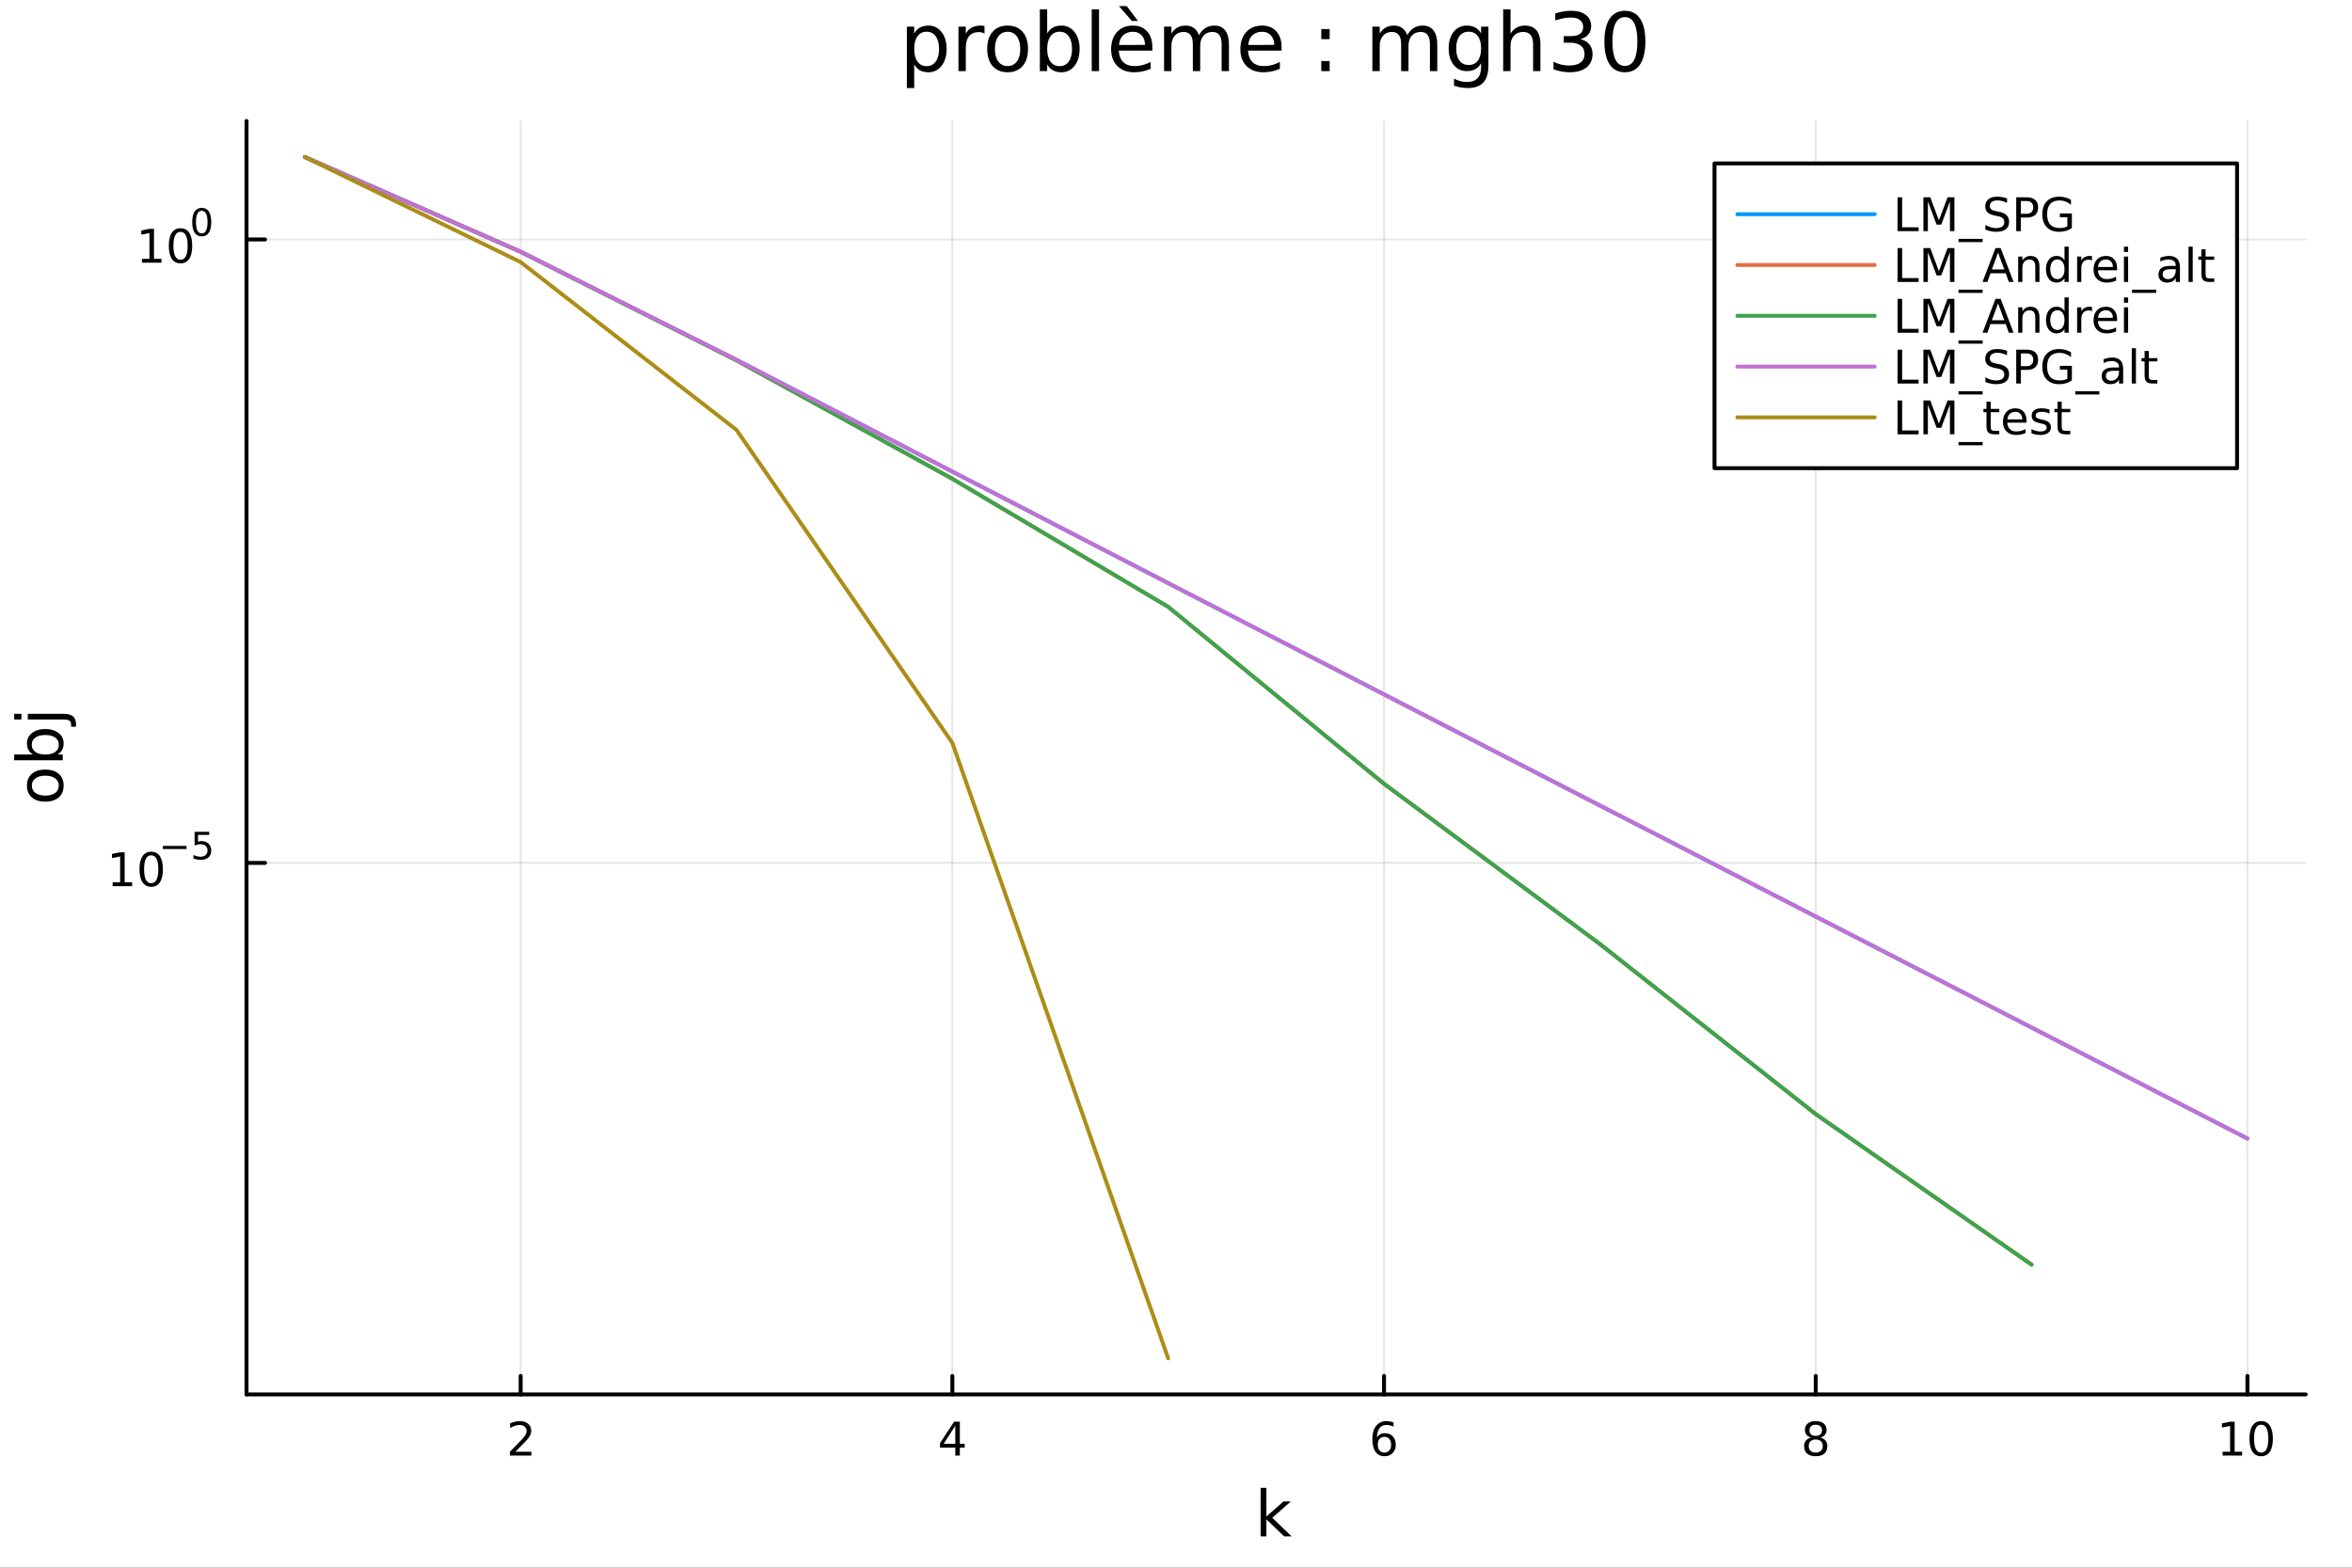 <?xml version="1.0" encoding="utf-8"?>
<svg xmlns="http://www.w3.org/2000/svg" xmlns:xlink="http://www.w3.org/1999/xlink" width="600" height="400" viewBox="0 0 2400 1600">
<rect x="0" y="0" width="2400" height="1600" fill="#333333" stroke="none"/>
<defs>
  <clipPath id="clip620">
    <rect x="0" y="0" width="2400" height="1600"/>
  </clipPath>
</defs>
<path clip-path="url(#clip620)" d="M0 1600 L2400 1600 L2400 0 L0 0  Z" fill="#ffffff" fill-rule="evenodd" fill-opacity="1"/>
<defs>
  <clipPath id="clip621">
    <rect x="480" y="0" width="1681" height="1600"/>
  </clipPath>
</defs>
<path clip-path="url(#clip620)" d="M251.56 1423.18 L2352.76 1423.18 L2352.76 123.472 L251.56 123.472  Z" fill="#ffffff" fill-rule="evenodd" fill-opacity="1"/>
<defs>
  <clipPath id="clip622">
    <rect x="251" y="123" width="2102" height="1301"/>
  </clipPath>
</defs>
<polyline clip-path="url(#clip622)" style="stroke:#000000; stroke-linecap:round; stroke-linejoin:round; stroke-width:2; stroke-opacity:0.1; fill:none" points="531.279,1423.18 531.279,123.472 "/>
<polyline clip-path="url(#clip622)" style="stroke:#000000; stroke-linecap:round; stroke-linejoin:round; stroke-width:2; stroke-opacity:0.1; fill:none" points="971.781,1423.18 971.781,123.472 "/>
<polyline clip-path="url(#clip622)" style="stroke:#000000; stroke-linecap:round; stroke-linejoin:round; stroke-width:2; stroke-opacity:0.1; fill:none" points="1412.28,1423.18 1412.28,123.472 "/>
<polyline clip-path="url(#clip622)" style="stroke:#000000; stroke-linecap:round; stroke-linejoin:round; stroke-width:2; stroke-opacity:0.1; fill:none" points="1852.79,1423.18 1852.79,123.472 "/>
<polyline clip-path="url(#clip622)" style="stroke:#000000; stroke-linecap:round; stroke-linejoin:round; stroke-width:2; stroke-opacity:0.1; fill:none" points="2293.29,1423.18 2293.29,123.472 "/>
<polyline clip-path="url(#clip620)" style="stroke:#000000; stroke-linecap:round; stroke-linejoin:round; stroke-width:4; stroke-opacity:1; fill:none" points="251.56,1423.18 2352.76,1423.18 "/>
<polyline clip-path="url(#clip620)" style="stroke:#000000; stroke-linecap:round; stroke-linejoin:round; stroke-width:4; stroke-opacity:1; fill:none" points="531.279,1423.18 531.279,1404.28 "/>
<polyline clip-path="url(#clip620)" style="stroke:#000000; stroke-linecap:round; stroke-linejoin:round; stroke-width:4; stroke-opacity:1; fill:none" points="971.781,1423.18 971.781,1404.28 "/>
<polyline clip-path="url(#clip620)" style="stroke:#000000; stroke-linecap:round; stroke-linejoin:round; stroke-width:4; stroke-opacity:1; fill:none" points="1412.28,1423.18 1412.28,1404.28 "/>
<polyline clip-path="url(#clip620)" style="stroke:#000000; stroke-linecap:round; stroke-linejoin:round; stroke-width:4; stroke-opacity:1; fill:none" points="1852.79,1423.18 1852.79,1404.28 "/>
<polyline clip-path="url(#clip620)" style="stroke:#000000; stroke-linecap:round; stroke-linejoin:round; stroke-width:4; stroke-opacity:1; fill:none" points="2293.29,1423.18 2293.29,1404.28 "/>
<path clip-path="url(#clip620)" d="M525.932 1481.64 L542.251 1481.64 L542.251 1485.58 L520.307 1485.58 L520.307 1481.64 Q522.969 1478.89 527.552 1474.26 Q532.159 1469.61 533.339 1468.27 Q535.585 1465.74 536.464 1464.01 Q537.367 1462.25 537.367 1460.56 Q537.367 1457.8 535.423 1456.07 Q533.501 1454.33 530.4 1454.33 Q528.2 1454.33 525.747 1455.09 Q523.316 1455.86 520.538 1457.41 L520.538 1452.69 Q523.363 1451.55 525.816 1450.97 Q528.27 1450.39 530.307 1450.39 Q535.677 1450.39 538.872 1453.08 Q542.066 1455.77 542.066 1460.26 Q542.066 1462.39 541.256 1464.31 Q540.469 1466.2 538.362 1468.8 Q537.784 1469.47 534.682 1472.69 Q531.58 1475.88 525.932 1481.64 Z" fill="#000000" fill-rule="nonzero" fill-opacity="1" /><path clip-path="url(#clip620)" d="M974.791 1455.09 L962.985 1473.54 L974.791 1473.54 L974.791 1455.09 M973.564 1451.02 L979.443 1451.02 L979.443 1473.54 L984.374 1473.54 L984.374 1477.43 L979.443 1477.43 L979.443 1485.58 L974.791 1485.58 L974.791 1477.43 L959.189 1477.43 L959.189 1472.92 L973.564 1451.02 Z" fill="#000000" fill-rule="nonzero" fill-opacity="1" /><path clip-path="url(#clip620)" d="M1412.69 1466.44 Q1409.54 1466.44 1407.69 1468.59 Q1405.86 1470.74 1405.86 1474.49 Q1405.86 1478.22 1407.69 1480.39 Q1409.54 1482.55 1412.69 1482.55 Q1415.84 1482.55 1417.67 1480.39 Q1419.52 1478.22 1419.52 1474.49 Q1419.52 1470.74 1417.67 1468.59 Q1415.84 1466.44 1412.69 1466.44 M1421.97 1451.78 L1421.97 1456.04 Q1420.21 1455.21 1418.41 1454.77 Q1416.62 1454.33 1414.86 1454.33 Q1410.24 1454.33 1407.78 1457.45 Q1405.35 1460.58 1405 1466.9 Q1406.37 1464.89 1408.43 1463.82 Q1410.49 1462.73 1412.97 1462.73 Q1418.17 1462.73 1421.18 1465.9 Q1424.22 1469.05 1424.22 1474.49 Q1424.22 1479.82 1421.07 1483.03 Q1417.92 1486.25 1412.69 1486.25 Q1406.69 1486.25 1403.52 1481.67 Q1400.35 1477.06 1400.35 1468.33 Q1400.35 1460.14 1404.24 1455.28 Q1408.13 1450.39 1414.68 1450.39 Q1416.44 1450.39 1418.22 1450.74 Q1420.03 1451.09 1421.97 1451.78 Z" fill="#000000" fill-rule="nonzero" fill-opacity="1" /><path clip-path="url(#clip620)" d="M1852.79 1469.17 Q1849.45 1469.17 1847.53 1470.95 Q1845.63 1472.73 1845.63 1475.86 Q1845.63 1478.98 1847.53 1480.77 Q1849.45 1482.55 1852.79 1482.55 Q1856.12 1482.55 1858.04 1480.77 Q1859.96 1478.96 1859.96 1475.86 Q1859.96 1472.73 1858.04 1470.95 Q1856.14 1469.17 1852.79 1469.17 M1848.11 1467.18 Q1845.1 1466.44 1843.41 1464.38 Q1841.74 1462.32 1841.74 1459.35 Q1841.74 1455.21 1844.68 1452.8 Q1847.65 1450.39 1852.79 1450.39 Q1857.95 1450.39 1860.89 1452.8 Q1863.83 1455.21 1863.83 1459.35 Q1863.83 1462.32 1862.14 1464.38 Q1860.47 1466.44 1857.48 1467.18 Q1860.86 1467.96 1862.74 1470.26 Q1864.64 1472.55 1864.64 1475.86 Q1864.64 1480.88 1861.56 1483.57 Q1858.5 1486.25 1852.79 1486.25 Q1847.07 1486.25 1843.99 1483.57 Q1840.93 1480.88 1840.93 1475.86 Q1840.93 1472.55 1842.83 1470.26 Q1844.73 1467.96 1848.11 1467.18 M1846.4 1459.79 Q1846.4 1462.48 1848.06 1463.98 Q1849.75 1465.49 1852.79 1465.49 Q1855.8 1465.49 1857.48 1463.98 Q1859.2 1462.48 1859.2 1459.79 Q1859.2 1457.11 1857.48 1455.6 Q1855.8 1454.1 1852.79 1454.1 Q1849.75 1454.1 1848.06 1455.6 Q1846.4 1457.11 1846.4 1459.79 Z" fill="#000000" fill-rule="nonzero" fill-opacity="1" /><path clip-path="url(#clip620)" d="M2267.98 1481.64 L2275.61 1481.64 L2275.61 1455.28 L2267.3 1456.95 L2267.3 1452.69 L2275.57 1451.02 L2280.24 1451.02 L2280.24 1481.64 L2287.88 1481.64 L2287.88 1485.58 L2267.98 1485.58 L2267.98 1481.64 Z" fill="#000000" fill-rule="nonzero" fill-opacity="1" /><path clip-path="url(#clip620)" d="M2307.33 1454.1 Q2303.72 1454.1 2301.89 1457.66 Q2300.08 1461.2 2300.08 1468.33 Q2300.08 1475.44 2301.89 1479.01 Q2303.72 1482.55 2307.33 1482.55 Q2310.96 1482.55 2312.77 1479.01 Q2314.6 1475.44 2314.6 1468.33 Q2314.6 1461.2 2312.77 1457.66 Q2310.96 1454.1 2307.33 1454.1 M2307.33 1450.39 Q2313.14 1450.39 2316.19 1455 Q2319.27 1459.58 2319.27 1468.33 Q2319.27 1477.06 2316.19 1481.67 Q2313.14 1486.25 2307.33 1486.25 Q2301.52 1486.25 2298.44 1481.67 Q2295.38 1477.06 2295.38 1468.33 Q2295.38 1459.58 2298.44 1455 Q2301.52 1450.39 2307.33 1450.39 Z" fill="#000000" fill-rule="nonzero" fill-opacity="1" /><path clip-path="url(#clip620)" d="M1286.34 1518.52 L1292.23 1518.52 L1292.23 1547.77 L1309.7 1532.4 L1317.18 1532.4 L1298.27 1549.07 L1317.98 1568.04 L1310.34 1568.04 L1292.23 1550.63 L1292.23 1568.04 L1286.34 1568.04 L1286.34 1518.52 Z" fill="#000000" fill-rule="nonzero" fill-opacity="1" /><polyline clip-path="url(#clip622)" style="stroke:#000000; stroke-linecap:round; stroke-linejoin:round; stroke-width:2; stroke-opacity:0.1; fill:none" points="251.56,880.694 2352.76,880.694 "/>
<polyline clip-path="url(#clip622)" style="stroke:#000000; stroke-linecap:round; stroke-linejoin:round; stroke-width:2; stroke-opacity:0.1; fill:none" points="251.56,244.39 2352.76,244.39 "/>
<polyline clip-path="url(#clip620)" style="stroke:#000000; stroke-linecap:round; stroke-linejoin:round; stroke-width:4; stroke-opacity:1; fill:none" points="251.56,1423.18 251.56,123.472 "/>
<polyline clip-path="url(#clip620)" style="stroke:#000000; stroke-linecap:round; stroke-linejoin:round; stroke-width:4; stroke-opacity:1; fill:none" points="251.56,880.694 270.458,880.694 "/>
<polyline clip-path="url(#clip620)" style="stroke:#000000; stroke-linecap:round; stroke-linejoin:round; stroke-width:4; stroke-opacity:1; fill:none" points="251.56,244.39 270.458,244.39 "/>
<path clip-path="url(#clip620)" d="M114.931 900.486 L122.57 900.486 L122.57 874.121 L114.26 875.787 L114.26 871.528 L122.524 869.861 L127.2 869.861 L127.2 900.486 L134.839 900.486 L134.839 904.421 L114.931 904.421 L114.931 900.486 Z" fill="#000000" fill-rule="nonzero" fill-opacity="1" /><path clip-path="url(#clip620)" d="M154.283 872.94 Q150.672 872.94 148.843 876.505 Q147.038 880.046 147.038 887.176 Q147.038 894.282 148.843 897.847 Q150.672 901.389 154.283 901.389 Q157.917 901.389 159.723 897.847 Q161.552 894.282 161.552 887.176 Q161.552 880.046 159.723 876.505 Q157.917 872.94 154.283 872.94 M154.283 869.236 Q160.093 869.236 163.149 873.843 Q166.227 878.426 166.227 887.176 Q166.227 895.903 163.149 900.509 Q160.093 905.093 154.283 905.093 Q148.473 905.093 145.394 900.509 Q142.339 895.903 142.339 887.176 Q142.339 878.426 145.394 873.843 Q148.473 869.236 154.283 869.236 Z" fill="#000000" fill-rule="nonzero" fill-opacity="1" /><path clip-path="url(#clip620)" d="M166.227 863.338 L190.339 863.338 L190.339 866.535 L166.227 866.535 L166.227 863.338 Z" fill="#000000" fill-rule="nonzero" fill-opacity="1" /><path clip-path="url(#clip620)" d="M198.577 848.931 L213.491 848.931 L213.491 852.128 L202.056 852.128 L202.056 859.012 Q202.884 858.73 203.711 858.598 Q204.539 858.448 205.366 858.448 Q210.068 858.448 212.814 861.024 Q215.56 863.601 215.56 868.002 Q215.56 872.535 212.739 875.055 Q209.918 877.556 204.783 877.556 Q203.015 877.556 201.172 877.255 Q199.348 876.954 197.392 876.353 L197.392 872.535 Q199.085 873.456 200.89 873.908 Q202.696 874.359 204.708 874.359 Q207.962 874.359 209.861 872.647 Q211.761 870.936 211.761 868.002 Q211.761 865.068 209.861 863.356 Q207.962 861.645 204.708 861.645 Q203.185 861.645 201.661 861.983 Q200.157 862.322 198.577 863.037 L198.577 848.931 Z" fill="#000000" fill-rule="nonzero" fill-opacity="1" /><path clip-path="url(#clip620)" d="M144.855 264.182 L152.493 264.182 L152.493 237.816 L144.183 239.483 L144.183 235.224 L152.447 233.557 L157.123 233.557 L157.123 264.182 L164.762 264.182 L164.762 268.117 L144.855 268.117 L144.855 264.182 Z" fill="#000000" fill-rule="nonzero" fill-opacity="1" /><path clip-path="url(#clip620)" d="M184.206 236.636 Q180.595 236.636 178.766 240.201 Q176.961 243.742 176.961 250.872 Q176.961 257.978 178.766 261.543 Q180.595 265.085 184.206 265.085 Q187.84 265.085 189.646 261.543 Q191.475 257.978 191.475 250.872 Q191.475 243.742 189.646 240.201 Q187.84 236.636 184.206 236.636 M184.206 232.932 Q190.016 232.932 193.072 237.539 Q196.151 242.122 196.151 250.872 Q196.151 259.599 193.072 264.205 Q190.016 268.789 184.206 268.789 Q178.396 268.789 175.317 264.205 Q172.262 259.599 172.262 250.872 Q172.262 242.122 175.317 237.539 Q178.396 232.932 184.206 232.932 Z" fill="#000000" fill-rule="nonzero" fill-opacity="1" /><path clip-path="url(#clip620)" d="M205.855 215.128 Q202.921 215.128 201.436 218.025 Q199.969 220.902 199.969 226.695 Q199.969 232.469 201.436 235.365 Q202.921 238.243 205.855 238.243 Q208.808 238.243 210.275 235.365 Q211.761 232.469 211.761 226.695 Q211.761 220.902 210.275 218.025 Q208.808 215.128 205.855 215.128 M205.855 212.119 Q210.576 212.119 213.059 215.862 Q215.56 219.586 215.56 226.695 Q215.56 233.786 213.059 237.528 Q210.576 241.252 205.855 241.252 Q201.135 241.252 198.633 237.528 Q196.151 233.786 196.151 226.695 Q196.151 219.586 198.633 215.862 Q201.135 212.119 205.855 212.119 Z" fill="#000000" fill-rule="nonzero" fill-opacity="1" /><path clip-path="url(#clip620)" d="M32.462 801.797 Q32.462 806.507 36.154 809.244 Q39.815 811.982 46.212 811.982 Q52.609 811.982 56.302 809.276 Q59.962 806.539 59.962 801.797 Q59.962 797.118 56.27 794.381 Q52.578 791.643 46.212 791.643 Q39.878 791.643 36.186 794.381 Q32.462 797.118 32.462 801.797 M27.497 801.797 Q27.497 794.158 32.462 789.797 Q37.427 785.437 46.212 785.437 Q54.965 785.437 59.962 789.797 Q64.927 794.158 64.927 801.797 Q64.927 809.467 59.962 813.828 Q54.965 818.156 46.212 818.156 Q37.427 818.156 32.462 813.828 Q27.497 809.467 27.497 801.797 Z" fill="#000000" fill-rule="nonzero" fill-opacity="1" /><path clip-path="url(#clip620)" d="M46.212 750.139 Q39.751 750.139 36.09 752.812 Q32.398 755.454 32.398 760.101 Q32.398 764.748 36.09 767.422 Q39.751 770.064 46.212 770.064 Q52.673 770.064 56.365 767.422 Q60.026 764.748 60.026 760.101 Q60.026 755.454 56.365 752.812 Q52.673 750.139 46.212 750.139 M33.767 770.064 Q30.584 768.218 29.056 765.417 Q27.497 762.584 27.497 758.669 Q27.497 752.176 32.653 748.134 Q37.809 744.06 46.212 744.06 Q54.615 744.06 59.771 748.134 Q64.927 752.176 64.927 758.669 Q64.927 762.584 63.399 765.417 Q61.84 768.218 58.657 770.064 L64.004 770.064 L64.004 775.952 L14.479 775.952 L14.479 770.064 L33.767 770.064 Z" fill="#000000" fill-rule="nonzero" fill-opacity="1" /><path clip-path="url(#clip620)" d="M28.356 734.352 L28.356 728.495 L64.641 728.495 Q71.452 728.495 74.508 731.105 Q77.563 733.684 77.563 739.445 L77.563 741.673 L72.598 741.673 L72.598 740.113 Q72.598 736.771 71.038 735.561 Q69.51 734.352 64.641 734.352 L28.356 734.352 M14.479 734.352 L14.479 728.495 L21.895 728.495 L21.895 734.352 L14.479 734.352 Z" fill="#000000" fill-rule="nonzero" fill-opacity="1" /><path clip-path="url(#clip620)" d="M932.857 65.77 L932.857 89.833 L925.363 89.833 L925.363 27.206 L932.857 27.206 L932.857 34.092 Q935.207 30.041 938.772 28.097 Q942.377 26.112 947.36 26.112 Q955.623 26.112 960.768 32.675 Q965.953 39.237 965.953 49.931 Q965.953 60.626 960.768 67.188 Q955.623 73.751 947.36 73.751 Q942.377 73.751 938.772 71.806 Q935.207 69.821 932.857 65.77 M958.216 49.931 Q958.216 41.708 954.813 37.05 Q951.451 32.35 945.537 32.35 Q939.622 32.35 936.22 37.05 Q932.857 41.708 932.857 49.931 Q932.857 58.155 936.22 62.854 Q939.622 67.512 945.537 67.512 Q951.451 67.512 954.813 62.854 Q958.216 58.155 958.216 49.931 Z" fill="#000000" fill-rule="nonzero" fill-opacity="1" /><path clip-path="url(#clip620)" d="M1004.6 34.173 Q1003.34 33.444 1001.84 33.12 Q1000.39 32.756 998.604 32.756 Q992.284 32.756 988.881 36.888 Q985.519 40.979 985.519 48.676 L985.519 72.576 L978.025 72.576 L978.025 27.206 L985.519 27.206 L985.519 34.254 Q987.869 30.122 991.636 28.138 Q995.403 26.112 1000.79 26.112 Q1001.56 26.112 1002.49 26.234 Q1003.42 26.315 1004.56 26.517 L1004.6 34.173 Z" fill="#000000" fill-rule="nonzero" fill-opacity="1" /><path clip-path="url(#clip620)" d="M1028.18 32.431 Q1022.18 32.431 1018.7 37.131 Q1015.21 41.789 1015.21 49.931 Q1015.21 58.074 1018.66 62.773 Q1022.14 67.431 1028.18 67.431 Q1034.13 67.431 1037.61 62.732 Q1041.1 58.033 1041.1 49.931 Q1041.1 41.87 1037.61 37.171 Q1034.13 32.431 1028.18 32.431 M1028.18 26.112 Q1037.9 26.112 1043.45 32.431 Q1049 38.751 1049 49.931 Q1049 61.071 1043.45 67.431 Q1037.9 73.751 1028.18 73.751 Q1018.41 73.751 1012.86 67.431 Q1007.35 61.071 1007.35 49.931 Q1007.35 38.751 1012.86 32.431 Q1018.41 26.112 1028.18 26.112 Z" fill="#000000" fill-rule="nonzero" fill-opacity="1" /><path clip-path="url(#clip620)" d="M1093.92 49.931 Q1093.92 41.708 1090.52 37.05 Q1087.16 32.35 1081.24 32.35 Q1075.33 32.35 1071.92 37.05 Q1068.56 41.708 1068.56 49.931 Q1068.56 58.155 1071.92 62.854 Q1075.33 67.512 1081.24 67.512 Q1087.16 67.512 1090.52 62.854 Q1093.92 58.155 1093.92 49.931 M1068.56 34.092 Q1070.91 30.041 1074.48 28.097 Q1078.08 26.112 1083.06 26.112 Q1091.33 26.112 1096.47 32.675 Q1101.66 39.237 1101.66 49.931 Q1101.66 60.626 1096.47 67.188 Q1091.33 73.751 1083.06 73.751 Q1078.08 73.751 1074.48 71.806 Q1070.91 69.821 1068.56 65.77 L1068.56 72.576 L1061.07 72.576 L1061.07 9.544 L1068.56 9.544 L1068.56 34.092 Z" fill="#000000" fill-rule="nonzero" fill-opacity="1" /><path clip-path="url(#clip620)" d="M1114.01 9.544 L1121.47 9.544 L1121.47 72.576 L1114.01 72.576 L1114.01 9.544 Z" fill="#000000" fill-rule="nonzero" fill-opacity="1" /><path clip-path="url(#clip620)" d="M1175.87 48.028 L1175.87 51.673 L1141.6 51.673 Q1142.09 59.37 1146.22 63.421 Q1150.39 67.431 1157.8 67.431 Q1162.1 67.431 1166.11 66.378 Q1170.16 65.325 1174.13 63.218 L1174.13 70.267 Q1170.12 71.968 1165.91 72.86 Q1161.69 73.751 1157.36 73.751 Q1146.5 73.751 1140.14 67.431 Q1133.82 61.112 1133.82 50.337 Q1133.82 39.197 1139.82 32.675 Q1145.85 26.112 1156.06 26.112 Q1165.22 26.112 1170.52 32.026 Q1175.87 37.9 1175.87 48.028 M1168.42 45.84 Q1168.34 39.723 1164.97 36.077 Q1161.65 32.431 1156.14 32.431 Q1149.9 32.431 1146.14 35.956 Q1142.41 39.48 1141.84 45.88 L1168.42 45.84 M1149.74 6.222 L1161.17 21.373 L1154.97 21.373 L1141.76 6.222 L1149.74 6.222 Z" fill="#000000" fill-rule="nonzero" fill-opacity="1" /><path clip-path="url(#clip620)" d="M1223.43 35.915 Q1226.22 30.892 1230.11 28.502 Q1234 26.112 1239.27 26.112 Q1246.36 26.112 1250.21 31.095 Q1254.05 36.037 1254.05 45.192 L1254.05 72.576 L1246.56 72.576 L1246.56 45.435 Q1246.56 38.913 1244.25 35.753 Q1241.94 32.594 1237.2 32.594 Q1231.41 32.594 1228.05 36.442 Q1224.68 40.29 1224.68 46.934 L1224.68 72.576 L1217.19 72.576 L1217.19 45.435 Q1217.19 38.873 1214.88 35.753 Q1212.57 32.594 1207.75 32.594 Q1202.04 32.594 1198.68 36.482 Q1195.32 40.331 1195.32 46.934 L1195.32 72.576 L1187.82 72.576 L1187.82 27.206 L1195.32 27.206 L1195.32 34.254 Q1197.87 30.082 1201.43 28.097 Q1205 26.112 1209.9 26.112 Q1214.84 26.112 1218.28 28.624 Q1221.77 31.135 1223.43 35.915 Z" fill="#000000" fill-rule="nonzero" fill-opacity="1" /><path clip-path="url(#clip620)" d="M1307.73 48.028 L1307.73 51.673 L1273.46 51.673 Q1273.94 59.37 1278.08 63.421 Q1282.25 67.431 1289.66 67.431 Q1293.95 67.431 1297.97 66.378 Q1302.02 65.325 1305.99 63.218 L1305.99 70.267 Q1301.98 71.968 1297.76 72.86 Q1293.55 73.751 1289.22 73.751 Q1278.36 73.751 1272 67.431 Q1265.68 61.112 1265.68 50.337 Q1265.68 39.197 1271.68 32.675 Q1277.71 26.112 1287.92 26.112 Q1297.07 26.112 1302.38 32.026 Q1307.73 37.9 1307.73 48.028 M1300.27 45.84 Q1300.19 39.723 1296.83 36.077 Q1293.51 32.431 1288 32.431 Q1281.76 32.431 1277.99 35.956 Q1274.27 39.48 1273.7 45.88 L1300.27 45.84 Z" fill="#000000" fill-rule="nonzero" fill-opacity="1" /><path clip-path="url(#clip620)" d="M1348.24 62.287 L1356.78 62.287 L1356.78 72.576 L1348.24 72.576 L1348.24 62.287 M1348.24 29.677 L1356.78 29.677 L1356.78 39.966 L1348.24 39.966 L1348.24 29.677 Z" fill="#000000" fill-rule="nonzero" fill-opacity="1" /><path clip-path="url(#clip620)" d="M1435.98 35.915 Q1438.77 30.892 1442.66 28.502 Q1446.55 26.112 1451.82 26.112 Q1458.91 26.112 1462.76 31.095 Q1466.6 36.037 1466.6 45.192 L1466.6 72.576 L1459.11 72.576 L1459.11 45.435 Q1459.11 38.913 1456.8 35.753 Q1454.49 32.594 1449.75 32.594 Q1443.96 32.594 1440.6 36.442 Q1437.24 40.29 1437.24 46.934 L1437.24 72.576 L1429.74 72.576 L1429.74 45.435 Q1429.74 38.873 1427.43 35.753 Q1425.12 32.594 1420.3 32.594 Q1414.59 32.594 1411.23 36.482 Q1407.87 40.331 1407.87 46.934 L1407.87 72.576 L1400.37 72.576 L1400.37 27.206 L1407.87 27.206 L1407.87 34.254 Q1410.42 30.082 1413.98 28.097 Q1417.55 26.112 1422.45 26.112 Q1427.39 26.112 1430.84 28.624 Q1434.32 31.135 1435.98 35.915 Z" fill="#000000" fill-rule="nonzero" fill-opacity="1" /><path clip-path="url(#clip620)" d="M1511.33 49.364 Q1511.33 41.263 1507.96 36.806 Q1504.64 32.35 1498.61 32.35 Q1492.61 32.35 1489.25 36.806 Q1485.93 41.263 1485.93 49.364 Q1485.93 57.426 1489.25 61.882 Q1492.61 66.338 1498.61 66.338 Q1504.64 66.338 1507.96 61.882 Q1511.33 57.426 1511.33 49.364 M1518.78 66.945 Q1518.78 78.531 1513.64 84.162 Q1508.49 89.833 1497.88 89.833 Q1493.95 89.833 1490.46 89.225 Q1486.98 88.658 1483.7 87.443 L1483.7 80.192 Q1486.98 81.974 1490.18 82.825 Q1493.38 83.675 1496.7 83.675 Q1504.03 83.675 1507.68 79.827 Q1511.33 76.019 1511.33 68.282 L1511.33 64.596 Q1509.02 68.606 1505.41 70.591 Q1501.81 72.576 1496.78 72.576 Q1488.44 72.576 1483.33 66.216 Q1478.23 59.856 1478.23 49.364 Q1478.23 38.832 1483.33 32.472 Q1488.44 26.112 1496.78 26.112 Q1501.81 26.112 1505.41 28.097 Q1509.02 30.082 1511.33 34.092 L1511.33 27.206 L1518.78 27.206 L1518.78 66.945 Z" fill="#000000" fill-rule="nonzero" fill-opacity="1" /><path clip-path="url(#clip620)" d="M1571.85 45.192 L1571.85 72.576 L1564.39 72.576 L1564.39 45.435 Q1564.39 38.994 1561.88 35.794 Q1559.37 32.594 1554.35 32.594 Q1548.31 32.594 1544.83 36.442 Q1541.34 40.29 1541.34 46.934 L1541.34 72.576 L1533.85 72.576 L1533.85 9.544 L1541.34 9.544 L1541.34 34.254 Q1544.02 30.163 1547.62 28.138 Q1551.27 26.112 1556.01 26.112 Q1563.83 26.112 1567.84 30.973 Q1571.85 35.794 1571.85 45.192 Z" fill="#000000" fill-rule="nonzero" fill-opacity="1" /><path clip-path="url(#clip620)" d="M1612.56 39.966 Q1618.43 41.222 1621.71 45.192 Q1625.04 49.162 1625.04 54.995 Q1625.04 63.948 1618.88 68.849 Q1612.72 73.751 1601.38 73.751 Q1597.57 73.751 1593.52 72.981 Q1589.51 72.252 1585.22 70.753 L1585.22 62.854 Q1588.62 64.839 1592.67 65.852 Q1596.72 66.864 1601.14 66.864 Q1608.83 66.864 1612.84 63.826 Q1616.89 60.788 1616.89 54.995 Q1616.89 49.648 1613.13 46.65 Q1609.4 43.612 1602.71 43.612 L1595.67 43.612 L1595.67 36.888 L1603.04 36.888 Q1609.07 36.888 1612.28 34.498 Q1615.48 32.067 1615.48 27.53 Q1615.48 22.871 1612.15 20.4 Q1608.87 17.889 1602.71 17.889 Q1599.35 17.889 1595.5 18.618 Q1591.66 19.347 1587.04 20.887 L1587.04 13.595 Q1591.7 12.299 1595.75 11.65 Q1599.84 11.002 1603.44 11.002 Q1612.76 11.002 1618.19 15.256 Q1623.62 19.469 1623.62 26.679 Q1623.62 31.702 1620.74 35.186 Q1617.87 38.629 1612.56 39.966 Z" fill="#000000" fill-rule="nonzero" fill-opacity="1" /><path clip-path="url(#clip620)" d="M1658.05 17.484 Q1651.73 17.484 1648.53 23.722 Q1645.37 29.92 1645.37 42.397 Q1645.37 54.833 1648.53 61.071 Q1651.73 67.269 1658.05 67.269 Q1664.41 67.269 1667.57 61.071 Q1670.77 54.833 1670.77 42.397 Q1670.77 29.92 1667.57 23.722 Q1664.41 17.484 1658.05 17.484 M1658.05 11.002 Q1668.22 11.002 1673.57 19.064 Q1678.95 27.084 1678.95 42.397 Q1678.95 57.669 1673.57 65.73 Q1668.22 73.751 1658.05 73.751 Q1647.88 73.751 1642.49 65.73 Q1637.15 57.669 1637.15 42.397 Q1637.15 27.084 1642.49 19.064 Q1647.88 11.002 1658.05 11.002 Z" fill="#000000" fill-rule="nonzero" fill-opacity="1" /><polyline clip-path="url(#clip622)" style="stroke:#009af9; stroke-linecap:round; stroke-linejoin:round; stroke-width:4; stroke-opacity:1; fill:none" points="311.028,160.256 531.279,256.954 751.53,367.246 971.781,481.332 1192.03,595.174 1412.28,708.717 1632.53,822.111 1852.79,935.438 2073.04,1048.74 2293.29,1162.02 "/>
<polyline clip-path="url(#clip622)" style="stroke:#e26f46; stroke-linecap:round; stroke-linejoin:round; stroke-width:4; stroke-opacity:1; fill:none" points="311.028,160.256 531.279,256.954 751.53,367.802 971.781,488.667 1192.03,619.356 1412.28,799.976 1632.53,963.473 1852.79,1137.09 2073.04,1290.73 "/>
<polyline clip-path="url(#clip622)" style="stroke:#3da44d; stroke-linecap:round; stroke-linejoin:round; stroke-width:4; stroke-opacity:1; fill:none" points="311.028,160.256 531.279,256.954 751.53,367.802 971.781,488.667 1192.03,619.356 1412.28,799.976 1632.53,963.473 1852.79,1137.09 2073.04,1290.73 "/>
<polyline clip-path="url(#clip622)" style="stroke:#c271d2; stroke-linecap:round; stroke-linejoin:round; stroke-width:4; stroke-opacity:1; fill:none" points="311.028,160.256 531.279,256.954 751.53,367.246 971.781,481.332 1192.03,595.174 1412.28,708.717 1632.53,822.111 1852.79,935.438 2073.04,1048.74 2293.29,1162.02 "/>
<polyline clip-path="url(#clip622)" style="stroke:#ac8d18; stroke-linecap:round; stroke-linejoin:round; stroke-width:4; stroke-opacity:1; fill:none" points="311.028,160.256 531.279,267.516 751.53,438.791 971.781,758.164 1192.03,1386.4 "/>
<path clip-path="url(#clip620)" d="M1749.5 477.836 L2282.72 477.836 L2282.72 166.796 L1749.5 166.796  Z" fill="#ffffff" fill-rule="evenodd" fill-opacity="1"/>
<polyline clip-path="url(#clip620)" style="stroke:#000000; stroke-linecap:round; stroke-linejoin:round; stroke-width:4; stroke-opacity:1; fill:none" points="1749.5,477.836 2282.72,477.836 2282.72,166.796 1749.5,166.796 1749.5,477.836 "/>
<polyline clip-path="url(#clip620)" style="stroke:#009af9; stroke-linecap:round; stroke-linejoin:round; stroke-width:4; stroke-opacity:1; fill:none" points="1772.84,218.636 1912.92,218.636 "/>
<path clip-path="url(#clip620)" d="M1936.27 201.356 L1940.95 201.356 L1940.95 231.981 L1957.77 231.981 L1957.77 235.916 L1936.27 235.916 L1936.27 201.356 Z" fill="#000000" fill-rule="nonzero" fill-opacity="1" /><path clip-path="url(#clip620)" d="M1962.68 201.356 L1969.65 201.356 L1978.47 224.874 L1987.33 201.356 L1994.3 201.356 L1994.3 235.916 L1989.74 235.916 L1989.74 205.569 L1980.83 229.272 L1976.13 229.272 L1967.22 205.569 L1967.22 235.916 L1962.68 235.916 L1962.68 201.356 Z" fill="#000000" fill-rule="nonzero" fill-opacity="1" /><path clip-path="url(#clip620)" d="M2023.1 243.786 L2023.1 247.096 L1998.47 247.096 L1998.47 243.786 L2023.1 243.786 Z" fill="#000000" fill-rule="nonzero" fill-opacity="1" /><path clip-path="url(#clip620)" d="M2048 202.49 L2048 207.05 Q2045.34 205.777 2042.98 205.152 Q2040.62 204.527 2038.42 204.527 Q2034.6 204.527 2032.52 206.008 Q2030.46 207.49 2030.46 210.221 Q2030.46 212.513 2031.82 213.694 Q2033.21 214.851 2037.06 215.569 L2039.88 216.147 Q2045.11 217.143 2047.59 219.666 Q2050.09 222.166 2050.09 226.379 Q2050.09 231.402 2046.71 233.994 Q2043.35 236.587 2036.85 236.587 Q2034.39 236.587 2031.62 236.031 Q2028.86 235.476 2025.9 234.388 L2025.9 229.573 Q2028.75 231.17 2031.48 231.981 Q2034.21 232.791 2036.85 232.791 Q2040.85 232.791 2043.03 231.217 Q2045.2 229.643 2045.2 226.726 Q2045.2 224.18 2043.63 222.744 Q2042.08 221.309 2038.51 220.592 L2035.67 220.036 Q2030.44 218.995 2028.1 216.772 Q2025.76 214.55 2025.76 210.592 Q2025.76 206.008 2028.98 203.37 Q2032.22 200.731 2037.89 200.731 Q2040.32 200.731 2042.84 201.171 Q2045.37 201.61 2048 202.49 Z" fill="#000000" fill-rule="nonzero" fill-opacity="1" /><path clip-path="url(#clip620)" d="M2062.06 205.198 L2062.06 218.184 L2067.94 218.184 Q2071.2 218.184 2072.98 216.495 Q2074.76 214.805 2074.76 211.68 Q2074.76 208.578 2072.98 206.888 Q2071.2 205.198 2067.94 205.198 L2062.06 205.198 M2057.38 201.356 L2067.94 201.356 Q2073.75 201.356 2076.71 203.995 Q2079.69 206.61 2079.69 211.68 Q2079.69 216.795 2076.71 219.411 Q2073.75 222.027 2067.94 222.027 L2062.06 222.027 L2062.06 235.916 L2057.38 235.916 L2057.38 201.356 Z" fill="#000000" fill-rule="nonzero" fill-opacity="1" /><path clip-path="url(#clip620)" d="M2109.53 230.985 L2109.53 221.703 L2101.89 221.703 L2101.89 217.86 L2114.16 217.86 L2114.16 232.698 Q2111.45 234.619 2108.19 235.615 Q2104.93 236.587 2101.22 236.587 Q2093.12 236.587 2088.54 231.865 Q2083.98 227.119 2083.98 218.67 Q2083.98 210.198 2088.54 205.476 Q2093.12 200.731 2101.22 200.731 Q2104.6 200.731 2107.63 201.564 Q2110.69 202.397 2113.26 204.018 L2113.26 208.995 Q2110.67 206.796 2107.75 205.684 Q2104.83 204.573 2101.62 204.573 Q2095.27 204.573 2092.08 208.115 Q2088.91 211.657 2088.91 218.67 Q2088.91 225.661 2092.08 229.203 Q2095.27 232.744 2101.62 232.744 Q2104.09 232.744 2106.04 232.328 Q2107.98 231.888 2109.53 230.985 Z" fill="#000000" fill-rule="nonzero" fill-opacity="1" /><polyline clip-path="url(#clip620)" style="stroke:#e26f46; stroke-linecap:round; stroke-linejoin:round; stroke-width:4; stroke-opacity:1; fill:none" points="1772.84,270.476 1912.92,270.476 "/>
<path clip-path="url(#clip620)" d="M1936.27 253.196 L1940.95 253.196 L1940.95 283.821 L1957.77 283.821 L1957.77 287.756 L1936.27 287.756 L1936.27 253.196 Z" fill="#000000" fill-rule="nonzero" fill-opacity="1" /><path clip-path="url(#clip620)" d="M1962.68 253.196 L1969.65 253.196 L1978.47 276.714 L1987.33 253.196 L1994.3 253.196 L1994.3 287.756 L1989.74 287.756 L1989.74 257.409 L1980.83 281.112 L1976.13 281.112 L1967.22 257.409 L1967.22 287.756 L1962.68 287.756 L1962.68 253.196 Z" fill="#000000" fill-rule="nonzero" fill-opacity="1" /><path clip-path="url(#clip620)" d="M2023.1 295.626 L2023.1 298.936 L1998.47 298.936 L1998.47 295.626 L2023.1 295.626 Z" fill="#000000" fill-rule="nonzero" fill-opacity="1" /><path clip-path="url(#clip620)" d="M2038.84 257.802 L2032.5 275.001 L2045.2 275.001 L2038.84 257.802 M2036.2 253.196 L2041.5 253.196 L2054.67 287.756 L2049.81 287.756 L2046.66 278.89 L2031.08 278.89 L2027.94 287.756 L2023 287.756 L2036.2 253.196 Z" fill="#000000" fill-rule="nonzero" fill-opacity="1" /><path clip-path="url(#clip620)" d="M2081.08 272.108 L2081.08 287.756 L2076.82 287.756 L2076.82 272.247 Q2076.82 268.566 2075.39 266.737 Q2073.95 264.909 2071.08 264.909 Q2067.63 264.909 2065.64 267.108 Q2063.65 269.307 2063.65 273.103 L2063.65 287.756 L2059.37 287.756 L2059.37 261.83 L2063.65 261.83 L2063.65 265.858 Q2065.18 263.52 2067.24 262.362 Q2069.32 261.205 2072.03 261.205 Q2076.5 261.205 2078.79 263.983 Q2081.08 266.737 2081.08 272.108 Z" fill="#000000" fill-rule="nonzero" fill-opacity="1" /><path clip-path="url(#clip620)" d="M2106.64 265.765 L2106.64 251.737 L2110.9 251.737 L2110.9 287.756 L2106.64 287.756 L2106.64 283.867 Q2105.3 286.182 2103.24 287.316 Q2101.2 288.427 2098.33 288.427 Q2093.63 288.427 2090.67 284.677 Q2087.73 280.927 2087.73 274.816 Q2087.73 268.705 2090.67 264.955 Q2093.63 261.205 2098.33 261.205 Q2101.2 261.205 2103.24 262.339 Q2105.3 263.45 2106.64 265.765 M2092.12 274.816 Q2092.12 279.515 2094.05 282.2 Q2095.99 284.862 2099.37 284.862 Q2102.75 284.862 2104.69 282.2 Q2106.64 279.515 2106.64 274.816 Q2106.64 270.117 2104.69 267.455 Q2102.75 264.77 2099.37 264.77 Q2095.99 264.77 2094.05 267.455 Q2092.12 270.117 2092.12 274.816 Z" fill="#000000" fill-rule="nonzero" fill-opacity="1" /><path clip-path="url(#clip620)" d="M2134.69 265.811 Q2133.98 265.395 2133.12 265.21 Q2132.29 265.001 2131.27 265.001 Q2127.66 265.001 2125.71 267.362 Q2123.79 269.7 2123.79 274.098 L2123.79 287.756 L2119.51 287.756 L2119.51 261.83 L2123.79 261.83 L2123.79 265.858 Q2125.13 263.497 2127.29 262.362 Q2129.44 261.205 2132.52 261.205 Q2132.96 261.205 2133.49 261.274 Q2134.02 261.321 2134.67 261.436 L2134.69 265.811 Z" fill="#000000" fill-rule="nonzero" fill-opacity="1" /><path clip-path="url(#clip620)" d="M2160.3 273.728 L2160.3 275.811 L2140.71 275.811 Q2140.99 280.209 2143.35 282.524 Q2145.74 284.816 2149.97 284.816 Q2152.43 284.816 2154.72 284.214 Q2157.03 283.612 2159.3 282.409 L2159.3 286.436 Q2157.01 287.408 2154.6 287.918 Q2152.19 288.427 2149.72 288.427 Q2143.51 288.427 2139.88 284.816 Q2136.27 281.205 2136.27 275.047 Q2136.27 268.682 2139.69 264.955 Q2143.14 261.205 2148.98 261.205 Q2154.21 261.205 2157.24 264.585 Q2160.3 267.941 2160.3 273.728 M2156.04 272.478 Q2155.99 268.983 2154.07 266.899 Q2152.17 264.816 2149.02 264.816 Q2145.46 264.816 2143.31 266.83 Q2141.18 268.844 2140.85 272.501 L2156.04 272.478 Z" fill="#000000" fill-rule="nonzero" fill-opacity="1" /><path clip-path="url(#clip620)" d="M2167.29 261.83 L2171.55 261.83 L2171.55 287.756 L2167.29 287.756 L2167.29 261.83 M2167.29 251.737 L2171.55 251.737 L2171.55 257.131 L2167.29 257.131 L2167.29 251.737 Z" fill="#000000" fill-rule="nonzero" fill-opacity="1" /><path clip-path="url(#clip620)" d="M2200.16 295.626 L2200.16 298.936 L2175.53 298.936 L2175.53 295.626 L2200.16 295.626 Z" fill="#000000" fill-rule="nonzero" fill-opacity="1" /><path clip-path="url(#clip620)" d="M2215.94 274.723 Q2210.78 274.723 2208.79 275.904 Q2206.8 277.084 2206.8 279.932 Q2206.8 282.2 2208.28 283.543 Q2209.79 284.862 2212.36 284.862 Q2215.9 284.862 2218.03 282.362 Q2220.18 279.839 2220.18 275.672 L2220.18 274.723 L2215.94 274.723 M2224.44 272.964 L2224.44 287.756 L2220.18 287.756 L2220.18 283.821 Q2218.72 286.182 2216.55 287.316 Q2214.37 288.427 2211.22 288.427 Q2207.24 288.427 2204.88 286.205 Q2202.54 283.959 2202.54 280.209 Q2202.54 275.834 2205.46 273.612 Q2208.4 271.39 2214.21 271.39 L2220.18 271.39 L2220.18 270.973 Q2220.18 268.034 2218.24 266.436 Q2216.31 264.816 2212.82 264.816 Q2210.6 264.816 2208.49 265.348 Q2206.38 265.881 2204.44 266.946 L2204.44 263.01 Q2206.78 262.108 2208.98 261.668 Q2211.18 261.205 2213.26 261.205 Q2218.88 261.205 2221.66 264.122 Q2224.44 267.038 2224.44 272.964 Z" fill="#000000" fill-rule="nonzero" fill-opacity="1" /><path clip-path="url(#clip620)" d="M2233.21 251.737 L2237.47 251.737 L2237.47 287.756 L2233.21 287.756 L2233.21 251.737 Z" fill="#000000" fill-rule="nonzero" fill-opacity="1" /><path clip-path="url(#clip620)" d="M2250.6 254.469 L2250.6 261.83 L2259.37 261.83 L2259.37 265.14 L2250.6 265.14 L2250.6 279.214 Q2250.6 282.385 2251.45 283.288 Q2252.33 284.191 2254.99 284.191 L2259.37 284.191 L2259.37 287.756 L2254.99 287.756 Q2250.06 287.756 2248.19 285.927 Q2246.31 284.075 2246.31 279.214 L2246.31 265.14 L2243.19 265.14 L2243.19 261.83 L2246.31 261.83 L2246.31 254.469 L2250.6 254.469 Z" fill="#000000" fill-rule="nonzero" fill-opacity="1" /><polyline clip-path="url(#clip620)" style="stroke:#3da44d; stroke-linecap:round; stroke-linejoin:round; stroke-width:4; stroke-opacity:1; fill:none" points="1772.84,322.316 1912.92,322.316 "/>
<path clip-path="url(#clip620)" d="M1936.27 305.036 L1940.95 305.036 L1940.95 335.661 L1957.77 335.661 L1957.77 339.596 L1936.27 339.596 L1936.27 305.036 Z" fill="#000000" fill-rule="nonzero" fill-opacity="1" /><path clip-path="url(#clip620)" d="M1962.68 305.036 L1969.65 305.036 L1978.47 328.554 L1987.33 305.036 L1994.3 305.036 L1994.3 339.596 L1989.74 339.596 L1989.74 309.249 L1980.83 332.952 L1976.13 332.952 L1967.22 309.249 L1967.22 339.596 L1962.68 339.596 L1962.68 305.036 Z" fill="#000000" fill-rule="nonzero" fill-opacity="1" /><path clip-path="url(#clip620)" d="M2023.1 347.466 L2023.1 350.776 L1998.47 350.776 L1998.47 347.466 L2023.1 347.466 Z" fill="#000000" fill-rule="nonzero" fill-opacity="1" /><path clip-path="url(#clip620)" d="M2038.84 309.642 L2032.5 326.841 L2045.2 326.841 L2038.84 309.642 M2036.2 305.036 L2041.5 305.036 L2054.67 339.596 L2049.81 339.596 L2046.66 330.73 L2031.08 330.73 L2027.94 339.596 L2023 339.596 L2036.2 305.036 Z" fill="#000000" fill-rule="nonzero" fill-opacity="1" /><path clip-path="url(#clip620)" d="M2081.08 323.948 L2081.08 339.596 L2076.82 339.596 L2076.82 324.087 Q2076.82 320.406 2075.39 318.577 Q2073.95 316.749 2071.08 316.749 Q2067.63 316.749 2065.64 318.948 Q2063.65 321.147 2063.65 324.943 L2063.65 339.596 L2059.37 339.596 L2059.37 313.67 L2063.65 313.67 L2063.65 317.698 Q2065.18 315.36 2067.24 314.202 Q2069.32 313.045 2072.03 313.045 Q2076.5 313.045 2078.79 315.823 Q2081.08 318.577 2081.08 323.948 Z" fill="#000000" fill-rule="nonzero" fill-opacity="1" /><path clip-path="url(#clip620)" d="M2106.64 317.605 L2106.64 303.577 L2110.9 303.577 L2110.9 339.596 L2106.64 339.596 L2106.64 335.707 Q2105.3 338.022 2103.24 339.156 Q2101.2 340.267 2098.33 340.267 Q2093.63 340.267 2090.67 336.517 Q2087.73 332.767 2087.73 326.656 Q2087.73 320.545 2090.67 316.795 Q2093.63 313.045 2098.33 313.045 Q2101.2 313.045 2103.24 314.179 Q2105.3 315.29 2106.64 317.605 M2092.12 326.656 Q2092.12 331.355 2094.05 334.04 Q2095.99 336.702 2099.37 336.702 Q2102.75 336.702 2104.69 334.04 Q2106.64 331.355 2106.64 326.656 Q2106.64 321.957 2104.69 319.295 Q2102.75 316.61 2099.37 316.61 Q2095.99 316.61 2094.05 319.295 Q2092.12 321.957 2092.12 326.656 Z" fill="#000000" fill-rule="nonzero" fill-opacity="1" /><path clip-path="url(#clip620)" d="M2134.69 317.651 Q2133.98 317.235 2133.12 317.05 Q2132.29 316.841 2131.27 316.841 Q2127.66 316.841 2125.71 319.202 Q2123.79 321.54 2123.79 325.938 L2123.79 339.596 L2119.51 339.596 L2119.51 313.67 L2123.79 313.67 L2123.79 317.698 Q2125.13 315.337 2127.29 314.202 Q2129.44 313.045 2132.52 313.045 Q2132.96 313.045 2133.49 313.114 Q2134.02 313.161 2134.67 313.276 L2134.69 317.651 Z" fill="#000000" fill-rule="nonzero" fill-opacity="1" /><path clip-path="url(#clip620)" d="M2160.3 325.568 L2160.3 327.651 L2140.71 327.651 Q2140.99 332.049 2143.35 334.364 Q2145.74 336.656 2149.97 336.656 Q2152.43 336.656 2154.72 336.054 Q2157.03 335.452 2159.3 334.249 L2159.3 338.276 Q2157.01 339.248 2154.6 339.758 Q2152.19 340.267 2149.72 340.267 Q2143.51 340.267 2139.88 336.656 Q2136.27 333.045 2136.27 326.887 Q2136.27 320.522 2139.69 316.795 Q2143.14 313.045 2148.98 313.045 Q2154.21 313.045 2157.24 316.425 Q2160.3 319.781 2160.3 325.568 M2156.04 324.318 Q2155.99 320.823 2154.07 318.739 Q2152.17 316.656 2149.02 316.656 Q2145.46 316.656 2143.31 318.67 Q2141.18 320.684 2140.85 324.341 L2156.04 324.318 Z" fill="#000000" fill-rule="nonzero" fill-opacity="1" /><path clip-path="url(#clip620)" d="M2167.29 313.67 L2171.55 313.67 L2171.55 339.596 L2167.29 339.596 L2167.29 313.67 M2167.29 303.577 L2171.55 303.577 L2171.55 308.971 L2167.29 308.971 L2167.29 303.577 Z" fill="#000000" fill-rule="nonzero" fill-opacity="1" /><polyline clip-path="url(#clip620)" style="stroke:#c271d2; stroke-linecap:round; stroke-linejoin:round; stroke-width:4; stroke-opacity:1; fill:none" points="1772.84,374.156 1912.92,374.156 "/>
<path clip-path="url(#clip620)" d="M1936.27 356.876 L1940.95 356.876 L1940.95 387.501 L1957.77 387.501 L1957.77 391.436 L1936.27 391.436 L1936.27 356.876 Z" fill="#000000" fill-rule="nonzero" fill-opacity="1" /><path clip-path="url(#clip620)" d="M1962.68 356.876 L1969.65 356.876 L1978.47 380.394 L1987.33 356.876 L1994.3 356.876 L1994.3 391.436 L1989.74 391.436 L1989.74 361.089 L1980.83 384.792 L1976.13 384.792 L1967.22 361.089 L1967.22 391.436 L1962.68 391.436 L1962.68 356.876 Z" fill="#000000" fill-rule="nonzero" fill-opacity="1" /><path clip-path="url(#clip620)" d="M2023.1 399.306 L2023.1 402.616 L1998.47 402.616 L1998.47 399.306 L2023.1 399.306 Z" fill="#000000" fill-rule="nonzero" fill-opacity="1" /><path clip-path="url(#clip620)" d="M2048 358.01 L2048 362.57 Q2045.34 361.297 2042.98 360.672 Q2040.62 360.047 2038.42 360.047 Q2034.6 360.047 2032.52 361.528 Q2030.46 363.01 2030.46 365.741 Q2030.46 368.033 2031.82 369.214 Q2033.21 370.371 2037.06 371.089 L2039.88 371.667 Q2045.11 372.663 2047.59 375.186 Q2050.09 377.686 2050.09 381.899 Q2050.09 386.922 2046.71 389.514 Q2043.35 392.107 2036.85 392.107 Q2034.39 392.107 2031.62 391.551 Q2028.86 390.996 2025.9 389.908 L2025.9 385.093 Q2028.75 386.69 2031.48 387.501 Q2034.21 388.311 2036.85 388.311 Q2040.85 388.311 2043.03 386.737 Q2045.2 385.163 2045.2 382.246 Q2045.2 379.7 2043.63 378.264 Q2042.08 376.829 2038.51 376.112 L2035.67 375.556 Q2030.44 374.515 2028.1 372.292 Q2025.76 370.07 2025.76 366.112 Q2025.76 361.528 2028.98 358.89 Q2032.22 356.251 2037.89 356.251 Q2040.32 356.251 2042.84 356.691 Q2045.37 357.13 2048 358.01 Z" fill="#000000" fill-rule="nonzero" fill-opacity="1" /><path clip-path="url(#clip620)" d="M2062.06 360.718 L2062.06 373.704 L2067.94 373.704 Q2071.2 373.704 2072.98 372.015 Q2074.76 370.325 2074.76 367.2 Q2074.76 364.098 2072.98 362.408 Q2071.2 360.718 2067.94 360.718 L2062.06 360.718 M2057.38 356.876 L2067.94 356.876 Q2073.75 356.876 2076.71 359.515 Q2079.69 362.13 2079.69 367.2 Q2079.69 372.315 2076.71 374.931 Q2073.75 377.547 2067.94 377.547 L2062.06 377.547 L2062.06 391.436 L2057.38 391.436 L2057.38 356.876 Z" fill="#000000" fill-rule="nonzero" fill-opacity="1" /><path clip-path="url(#clip620)" d="M2109.53 386.505 L2109.53 377.223 L2101.89 377.223 L2101.89 373.38 L2114.16 373.38 L2114.16 388.218 Q2111.45 390.139 2108.19 391.135 Q2104.93 392.107 2101.22 392.107 Q2093.12 392.107 2088.54 387.385 Q2083.98 382.639 2083.98 374.19 Q2083.98 365.718 2088.54 360.996 Q2093.12 356.251 2101.22 356.251 Q2104.6 356.251 2107.63 357.084 Q2110.69 357.917 2113.26 359.538 L2113.26 364.515 Q2110.67 362.316 2107.75 361.204 Q2104.83 360.093 2101.62 360.093 Q2095.27 360.093 2092.08 363.635 Q2088.91 367.177 2088.91 374.19 Q2088.91 381.181 2092.08 384.723 Q2095.27 388.264 2101.62 388.264 Q2104.09 388.264 2106.04 387.848 Q2107.98 387.408 2109.53 386.505 Z" fill="#000000" fill-rule="nonzero" fill-opacity="1" /><path clip-path="url(#clip620)" d="M2142.22 399.306 L2142.22 402.616 L2117.59 402.616 L2117.59 399.306 L2142.22 399.306 Z" fill="#000000" fill-rule="nonzero" fill-opacity="1" /><path clip-path="url(#clip620)" d="M2158 378.403 Q2152.84 378.403 2150.85 379.584 Q2148.86 380.764 2148.86 383.612 Q2148.86 385.88 2150.34 387.223 Q2151.85 388.542 2154.42 388.542 Q2157.96 388.542 2160.09 386.042 Q2162.24 383.519 2162.24 379.352 L2162.24 378.403 L2158 378.403 M2166.5 376.644 L2166.5 391.436 L2162.24 391.436 L2162.24 387.501 Q2160.78 389.862 2158.61 390.996 Q2156.43 392.107 2153.28 392.107 Q2149.3 392.107 2146.94 389.885 Q2144.6 387.639 2144.6 383.889 Q2144.6 379.514 2147.52 377.292 Q2150.46 375.07 2156.27 375.07 L2162.24 375.07 L2162.24 374.653 Q2162.24 371.714 2160.3 370.116 Q2158.37 368.496 2154.88 368.496 Q2152.66 368.496 2150.55 369.028 Q2148.44 369.561 2146.5 370.626 L2146.5 366.69 Q2148.84 365.788 2151.04 365.348 Q2153.24 364.885 2155.32 364.885 Q2160.94 364.885 2163.72 367.802 Q2166.5 370.718 2166.5 376.644 Z" fill="#000000" fill-rule="nonzero" fill-opacity="1" /><path clip-path="url(#clip620)" d="M2175.27 355.417 L2179.53 355.417 L2179.53 391.436 L2175.27 391.436 L2175.27 355.417 Z" fill="#000000" fill-rule="nonzero" fill-opacity="1" /><path clip-path="url(#clip620)" d="M2192.66 358.149 L2192.66 365.51 L2201.43 365.51 L2201.43 368.82 L2192.66 368.82 L2192.66 382.894 Q2192.66 386.065 2193.51 386.968 Q2194.39 387.871 2197.05 387.871 L2201.43 387.871 L2201.43 391.436 L2197.05 391.436 Q2192.12 391.436 2190.25 389.607 Q2188.37 387.755 2188.37 382.894 L2188.37 368.82 L2185.25 368.82 L2185.25 365.51 L2188.37 365.51 L2188.37 358.149 L2192.66 358.149 Z" fill="#000000" fill-rule="nonzero" fill-opacity="1" /><polyline clip-path="url(#clip620)" style="stroke:#ac8d18; stroke-linecap:round; stroke-linejoin:round; stroke-width:4; stroke-opacity:1; fill:none" points="1772.84,425.996 1912.92,425.996 "/>
<path clip-path="url(#clip620)" d="M1936.27 408.716 L1940.95 408.716 L1940.95 439.341 L1957.77 439.341 L1957.77 443.276 L1936.27 443.276 L1936.27 408.716 Z" fill="#000000" fill-rule="nonzero" fill-opacity="1" /><path clip-path="url(#clip620)" d="M1962.68 408.716 L1969.65 408.716 L1978.47 432.234 L1987.33 408.716 L1994.3 408.716 L1994.3 443.276 L1989.74 443.276 L1989.74 412.929 L1980.83 436.632 L1976.13 436.632 L1967.22 412.929 L1967.22 443.276 L1962.68 443.276 L1962.68 408.716 Z" fill="#000000" fill-rule="nonzero" fill-opacity="1" /><path clip-path="url(#clip620)" d="M2023.1 451.146 L2023.1 454.456 L1998.47 454.456 L1998.47 451.146 L2023.1 451.146 Z" fill="#000000" fill-rule="nonzero" fill-opacity="1" /><path clip-path="url(#clip620)" d="M2031.32 409.989 L2031.32 417.35 L2040.09 417.35 L2040.09 420.66 L2031.32 420.66 L2031.32 434.734 Q2031.32 437.905 2032.17 438.808 Q2033.05 439.711 2035.71 439.711 L2040.09 439.711 L2040.09 443.276 L2035.71 443.276 Q2030.78 443.276 2028.91 441.447 Q2027.03 439.595 2027.03 434.734 L2027.03 420.66 L2023.91 420.66 L2023.91 417.35 L2027.03 417.35 L2027.03 409.989 L2031.32 409.989 Z" fill="#000000" fill-rule="nonzero" fill-opacity="1" /><path clip-path="url(#clip620)" d="M2067.87 429.248 L2067.87 431.331 L2048.28 431.331 Q2048.56 435.729 2050.92 438.044 Q2053.31 440.336 2057.54 440.336 Q2060 440.336 2062.29 439.734 Q2064.6 439.132 2066.87 437.929 L2066.87 441.956 Q2064.58 442.928 2062.17 443.438 Q2059.76 443.947 2057.29 443.947 Q2051.08 443.947 2047.45 440.336 Q2043.84 436.725 2043.84 430.567 Q2043.84 424.202 2047.26 420.475 Q2050.71 416.725 2056.55 416.725 Q2061.78 416.725 2064.81 420.105 Q2067.87 423.461 2067.87 429.248 M2063.61 427.998 Q2063.56 424.503 2061.64 422.419 Q2059.74 420.336 2056.59 420.336 Q2053.03 420.336 2050.88 422.35 Q2048.75 424.364 2048.42 428.021 L2063.61 427.998 Z" fill="#000000" fill-rule="nonzero" fill-opacity="1" /><path clip-path="url(#clip620)" d="M2091.38 418.114 L2091.38 422.142 Q2089.58 421.216 2087.63 420.753 Q2085.69 420.29 2083.61 420.29 Q2080.44 420.29 2078.84 421.262 Q2077.26 422.234 2077.26 424.179 Q2077.26 425.66 2078.4 426.517 Q2079.53 427.35 2082.96 428.114 L2084.42 428.438 Q2088.95 429.41 2090.85 431.192 Q2092.77 432.952 2092.77 436.123 Q2092.77 439.734 2089.9 441.841 Q2087.06 443.947 2082.06 443.947 Q2079.97 443.947 2077.7 443.53 Q2075.46 443.137 2072.96 442.327 L2072.96 437.929 Q2075.32 439.155 2077.61 439.78 Q2079.9 440.382 2082.15 440.382 Q2085.16 440.382 2086.78 439.364 Q2088.4 438.322 2088.4 436.447 Q2088.4 434.711 2087.22 433.785 Q2086.06 432.859 2082.1 432.003 L2080.62 431.655 Q2076.66 430.822 2074.9 429.109 Q2073.14 427.373 2073.14 424.364 Q2073.14 420.706 2075.74 418.716 Q2078.33 416.725 2083.1 416.725 Q2085.46 416.725 2087.54 417.072 Q2089.62 417.419 2091.38 418.114 Z" fill="#000000" fill-rule="nonzero" fill-opacity="1" /><path clip-path="url(#clip620)" d="M2103.77 409.989 L2103.77 417.35 L2112.54 417.35 L2112.54 420.66 L2103.77 420.66 L2103.77 434.734 Q2103.77 437.905 2104.62 438.808 Q2105.5 439.711 2108.17 439.711 L2112.54 439.711 L2112.54 443.276 L2108.17 443.276 Q2103.24 443.276 2101.36 441.447 Q2099.49 439.595 2099.49 434.734 L2099.49 420.66 L2096.36 420.66 L2096.36 417.35 L2099.49 417.35 L2099.49 409.989 L2103.77 409.989 Z" fill="#000000" fill-rule="nonzero" fill-opacity="1" /></svg>
